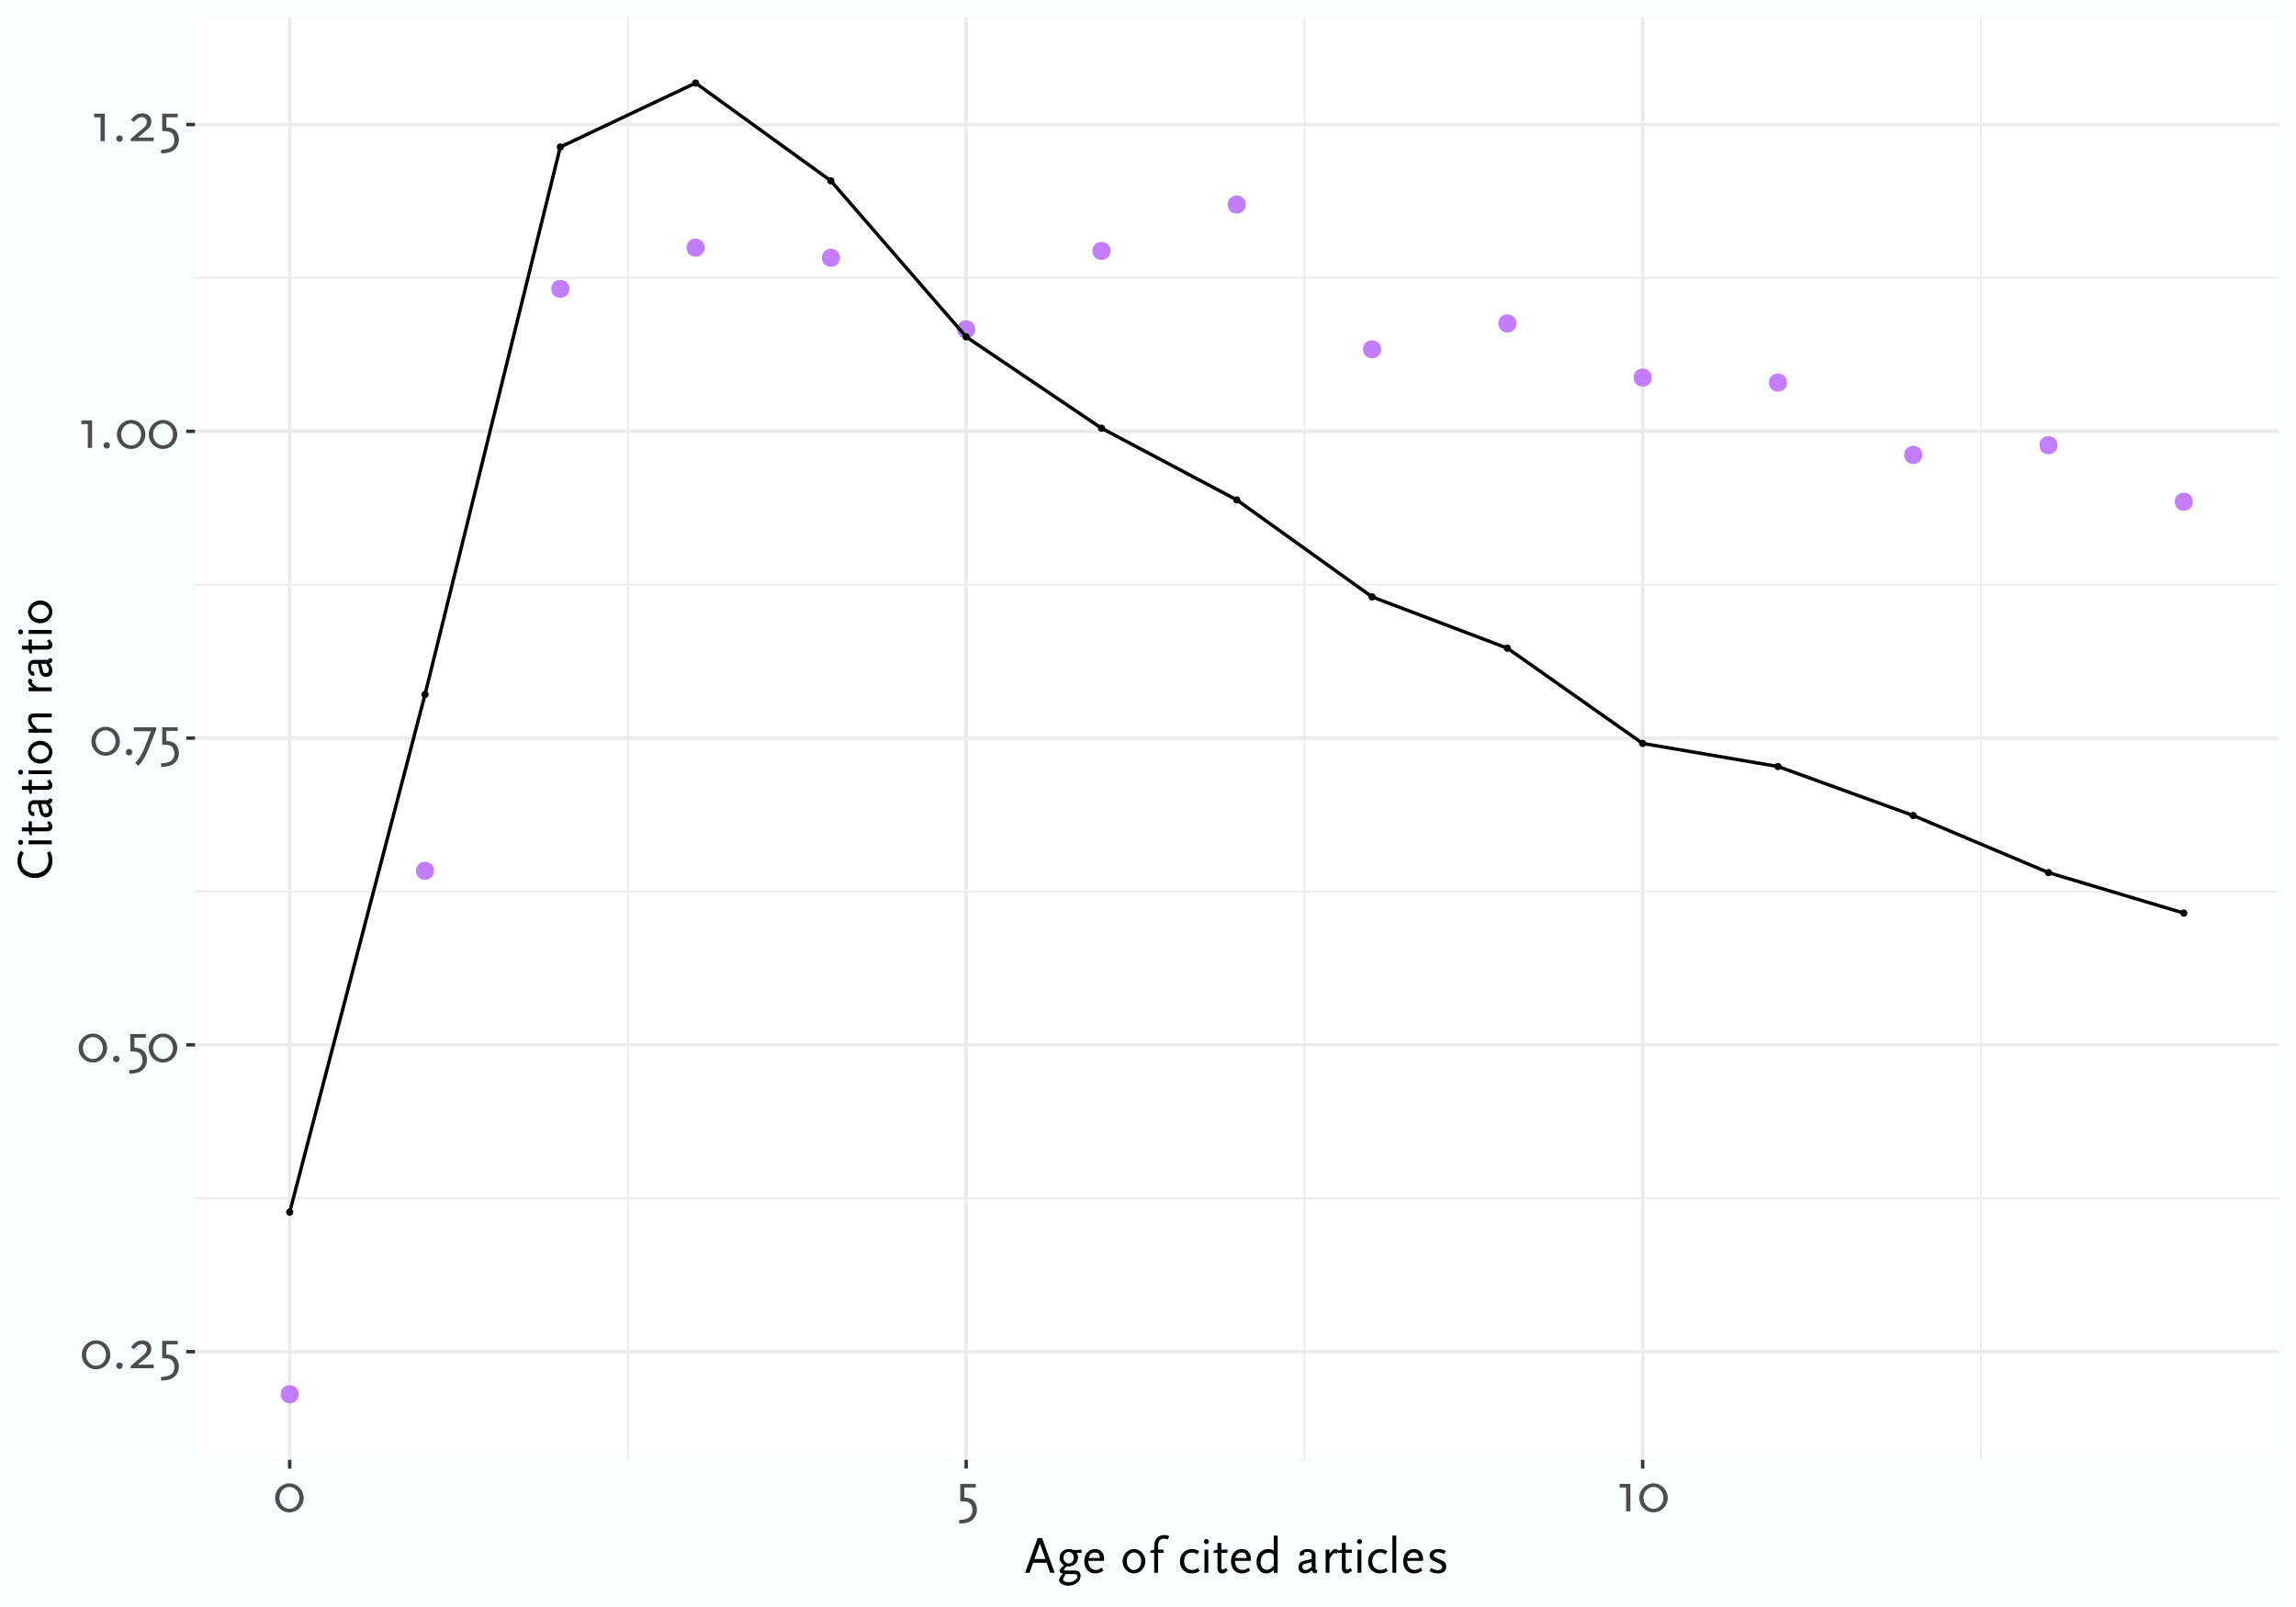 <?xml version="1.0" encoding="UTF-8"?>
<svg xmlns="http://www.w3.org/2000/svg" xmlns:xlink="http://www.w3.org/1999/xlink" width="720" height="504" viewBox="0 0 720 504">
<defs>
<g>
<g id="glyph-0-0">
<path d="M 1.547 0 L 8.266 0 L 8.266 -11.875 L 1.547 -11.875 Z M 2.578 -1.031 L 2.578 -10.859 L 7.234 -10.859 L 7.234 -1.031 Z M 2.578 -1.031 "/>
</g>
<g id="glyph-0-1">
<path d="M 9.375 -4.219 C 9.375 -6.734 7.375 -8.766 4.906 -8.766 C 2.438 -8.766 0.438 -6.734 0.438 -4.219 C 0.438 -1.703 2.438 0.328 4.906 0.328 C 7.375 0.328 9.375 -1.703 9.375 -4.219 Z M 8.031 -4.219 C 8.031 -2.328 6.625 -0.781 4.906 -0.781 C 3.188 -0.781 1.781 -2.328 1.781 -4.219 C 1.781 -6.125 3.188 -7.656 4.906 -7.656 C 6.625 -7.656 8.031 -6.125 8.031 -4.219 Z M 8.031 -4.219 "/>
</g>
<g id="glyph-0-2">
<path d="M 3.281 -0.812 C 3.281 -1.375 2.828 -1.812 2.266 -1.812 C 1.688 -1.812 1.234 -1.375 1.234 -0.812 C 1.234 -0.234 1.688 0.219 2.266 0.219 C 2.828 0.219 3.281 -0.234 3.281 -0.812 Z M 3.281 -0.812 "/>
</g>
<g id="glyph-0-3">
<path d="M 7.984 0 L 7.984 -1.141 L 3 -1.141 L 5.328 -3.078 C 6.5 -4.062 6.797 -4.406 7.016 -4.953 C 7.156 -5.297 7.234 -5.688 7.234 -6.109 C 7.234 -7.703 6.141 -8.734 4.391 -8.734 C 3.547 -8.734 2.734 -8.453 2.156 -8.016 C 1.75 -7.688 1.672 -7.609 0.859 -6.672 L 1.781 -6 C 2.625 -6.906 2.688 -6.953 3.062 -7.203 C 3.359 -7.391 3.828 -7.531 4.25 -7.531 C 5.188 -7.531 5.828 -6.938 5.828 -6.047 C 5.828 -5.422 5.531 -4.812 4.938 -4.297 L 0.75 -0.688 L 0.75 0 Z M 7.984 0 "/>
</g>
<g id="glyph-0-4">
<path d="M 6.875 -0.453 C 6.875 -2.656 5.641 -4.094 3.641 -4.25 L 2.938 -4.297 L 2.938 -7.469 L 6.516 -7.469 L 6.516 -8.609 L 1.641 -8.609 L 1.641 -3.172 L 2.516 -3.125 C 3.625 -3.094 4.234 -2.922 4.688 -2.5 C 5.188 -2.016 5.469 -1.266 5.469 -0.359 C 5.469 1.016 4.75 2 3.484 2.391 C 2.828 2.594 2.484 2.641 1.297 2.719 L 1.297 3.859 C 2.375 3.797 2.734 3.766 3.344 3.641 C 4 3.516 4.594 3.281 5.062 2.969 C 6.203 2.234 6.875 0.969 6.875 -0.453 Z M 6.875 -0.453 "/>
</g>
<g id="glyph-0-5">
<path d="M 7.781 -7.922 L 7.781 -8.609 L 0.75 -8.609 L 0.75 -7.359 L 6.109 -7.359 L 4.047 -2.031 C 3.562 -0.781 2.734 0.703 1.906 1.766 C 1.766 1.969 1.516 2.25 1.188 2.625 L 2.234 3.516 C 3.219 2.297 3.547 1.812 4.234 0.594 C 4.625 -0.125 4.938 -0.781 5.172 -1.344 Z M 7.781 -7.922 "/>
</g>
<g id="glyph-0-6">
<path d="M 4.656 0 L 4.656 -8.609 L 1.281 -8.609 L 1.281 -7.469 L 3.312 -7.469 L 3.312 0 Z M 4.656 0 "/>
</g>
<g id="glyph-1-0">
<path d="M 1.375 0 L 7.344 0 L 7.344 -10.562 L 1.375 -10.562 Z M 2.281 -0.906 L 2.281 -9.641 L 6.438 -9.641 L 6.438 -0.906 Z M 2.281 -0.906 "/>
</g>
<g id="glyph-1-1">
<path d="M 9.391 0 L 5.469 -10.859 L 4.062 -10.859 L 0.125 0 L 1.531 0 L 2.625 -3.125 L 6.891 -3.125 L 7.984 0 Z M 6.484 -4.312 L 3.047 -4.312 L 4.766 -9.156 Z M 6.484 -4.312 "/>
</g>
<g id="glyph-1-2">
<path d="M 7.812 -6.234 L 7.812 -7.25 L 6.5 -7.141 L 5.391 -7.141 C 4.688 -7.375 4.391 -7.438 3.859 -7.438 C 2.156 -7.438 0.953 -6.297 0.953 -4.672 C 0.953 -3.656 1.438 -2.859 2.359 -2.375 C 1.375 -1.562 0.922 -1.031 0.922 -0.562 C 0.922 -0.141 1.234 0.094 1.969 0.297 C 1.422 0.875 1.219 1.156 1.016 1.547 C 0.859 1.844 0.781 2.094 0.781 2.297 C 0.781 3.25 2.094 4.047 3.609 4.047 C 5.797 4.047 7.531 2.688 7.531 0.984 C 7.531 -0.172 6.922 -0.703 5.578 -0.703 L 2.875 -0.703 C 2.438 -0.703 2.266 -0.766 2.266 -0.953 C 2.266 -1.172 2.547 -1.484 3.219 -2.047 C 3.328 -2.047 3.406 -2.031 3.453 -2.031 C 3.656 -2.016 3.812 -2 3.906 -2 C 5.422 -2 6.719 -3.266 6.719 -4.734 C 6.719 -5.328 6.578 -5.812 6.281 -6.234 Z M 6.531 1.141 C 6.531 2.109 5.203 2.969 3.734 2.969 C 2.75 2.969 2.031 2.594 2.031 2.047 C 2.031 1.781 2.172 1.484 2.641 0.766 L 2.875 0.406 L 5.578 0.406 C 6.219 0.406 6.531 0.641 6.531 1.141 Z M 5.406 -4.719 C 5.406 -3.703 4.703 -2.906 3.797 -2.906 C 2.891 -2.906 2.172 -3.734 2.172 -4.719 C 2.172 -5.719 2.891 -6.531 3.781 -6.531 C 4.688 -6.531 5.406 -5.734 5.406 -4.719 Z M 5.406 -4.719 "/>
</g>
<g id="glyph-1-3">
<path d="M 6.906 -3.734 L 6.906 -4.438 C 6.906 -6.234 5.812 -7.438 4.109 -7.438 C 2.047 -7.438 0.688 -5.922 0.688 -3.609 C 0.688 -1.328 2.047 0.203 4.062 0.203 C 5.016 0.203 5.609 0 6.688 -0.672 L 6.203 -1.609 C 5.422 -1.078 4.953 -0.891 4.312 -0.891 C 2.844 -0.891 1.953 -1.969 1.953 -3.734 Z M 5.594 -4.625 L 2.047 -4.625 C 2.312 -5.75 3.031 -6.359 4.031 -6.359 C 5.031 -6.359 5.578 -5.75 5.594 -4.625 Z M 5.594 -4.625 "/>
</g>
<g id="glyph-1-4">
</g>
<g id="glyph-1-5">
<path d="M 7.844 -3.609 C 7.844 -5.719 6.219 -7.438 4.266 -7.438 C 2.297 -7.438 0.688 -5.719 0.688 -3.609 C 0.688 -1.531 2.297 0.203 4.266 0.203 C 6.219 0.203 7.844 -1.531 7.844 -3.609 Z M 6.531 -3.609 C 6.531 -2.078 5.531 -0.859 4.266 -0.859 C 2.984 -0.859 2 -2.078 2 -3.609 C 2 -5.156 2.984 -6.375 4.266 -6.375 C 5.531 -6.375 6.531 -5.156 6.531 -3.609 Z M 6.531 -3.609 "/>
</g>
<g id="glyph-1-6">
<path d="M 6.344 -11.469 C 5.781 -11.734 5.344 -11.828 4.734 -11.828 C 2.828 -11.828 1.609 -10.516 1.609 -8.453 L 1.609 -7.25 L 0.406 -6.938 L 0.406 -6.234 L 1.609 -6.234 L 1.609 0 L 2.812 0 L 2.812 -6.234 L 4.531 -6.234 L 4.531 -7.25 L 2.812 -7.25 L 2.812 -8.141 C 2.812 -9.875 3.422 -10.703 4.656 -10.703 C 5.031 -10.703 5.328 -10.641 5.844 -10.469 Z M 6.344 -11.469 "/>
</g>
<g id="glyph-1-7">
<path d="M 6.891 -0.562 L 6.266 -1.5 C 5.688 -1.062 5.234 -0.891 4.531 -0.891 C 2.969 -0.891 2 -1.938 2 -3.594 C 2 -5.234 2.969 -6.359 4.438 -6.359 C 5.094 -6.359 5.5 -6.188 6.062 -5.734 L 6.75 -6.703 C 6.25 -7.062 6.031 -7.172 5.547 -7.297 C 5.203 -7.391 4.844 -7.438 4.484 -7.438 C 2.25 -7.438 0.688 -5.828 0.688 -3.531 C 0.688 -1.312 2.188 0.203 4.406 0.203 C 5.125 0.203 5.828 0.031 6.422 -0.281 C 6.531 -0.344 6.688 -0.438 6.891 -0.562 Z M 6.891 -0.562 "/>
</g>
<g id="glyph-1-8">
<path d="M 2.578 0 L 2.578 -7.25 L 1.375 -7.25 L 1.375 0 Z M 2.766 -9.781 C 2.766 -10.203 2.422 -10.562 1.984 -10.562 C 1.547 -10.562 1.203 -10.203 1.203 -9.781 C 1.203 -9.344 1.547 -8.984 1.984 -8.984 C 2.422 -8.984 2.766 -9.344 2.766 -9.781 Z M 2.766 -9.781 "/>
</g>
<g id="glyph-1-9">
<path d="M 4.672 -0.703 L 4.172 -1.5 C 3.656 -1.125 3.422 -0.984 3.125 -0.984 C 2.859 -0.984 2.734 -1.109 2.703 -1.312 C 2.688 -1.438 2.656 -2.047 2.656 -2.109 L 2.656 -6.234 L 4.578 -6.234 L 4.578 -7.25 L 2.656 -7.25 L 2.656 -9.359 L 1.453 -9.359 L 1.453 -7.25 L 0.234 -6.938 L 0.234 -6.234 L 1.453 -6.234 L 1.453 -1.406 C 1.453 -0.453 2.016 0.203 2.844 0.203 C 3.422 0.203 3.828 0 4.672 -0.703 Z M 4.672 -0.703 "/>
</g>
<g id="glyph-1-10">
<path d="M 7.328 0 L 7.328 -11.656 L 6.109 -11.656 L 6.109 -6.938 C 5.641 -7.297 5.156 -7.438 4.391 -7.438 C 2.234 -7.438 0.688 -5.766 0.688 -3.422 C 0.688 -1.281 1.938 0.203 3.719 0.203 C 4.625 0.203 5.469 -0.188 6.109 -0.906 L 6.109 0 Z M 6.109 -2.203 C 5.781 -1.797 5.594 -1.609 5.328 -1.422 C 4.875 -1.109 4.359 -0.922 3.922 -0.922 C 2.797 -0.922 1.984 -1.984 1.984 -3.438 C 1.984 -5.188 2.969 -6.281 4.516 -6.281 C 5.25 -6.281 5.766 -6.078 5.969 -5.688 C 6.094 -5.438 6.109 -5.281 6.109 -4.719 Z M 6.109 -2.203 "/>
</g>
<g id="glyph-1-11">
<path d="M 6.797 -0.797 C 6.438 -0.859 6.234 -0.984 6.203 -1.188 L 6.203 -5.625 C 6.203 -6.75 5.297 -7.438 3.844 -7.438 C 2.281 -7.438 1.234 -6.781 1.234 -5.828 C 1.234 -5.641 1.25 -5.562 1.359 -5.375 L 2.578 -5.625 C 2.531 -5.766 2.516 -5.828 2.516 -5.906 C 2.516 -6.312 2.859 -6.531 3.609 -6.531 C 4.547 -6.531 4.984 -6.219 4.984 -5.625 L 4.984 -4.312 L 2.484 -3.734 C 1.422 -3.469 0.859 -2.766 0.859 -1.719 C 0.859 -0.562 1.625 0.188 2.797 0.188 C 3.312 0.188 3.891 0.031 4.344 -0.219 C 4.578 -0.359 4.734 -0.484 5.109 -0.797 C 5.172 -0.109 5.516 0.141 6.516 0.203 Z M 4.984 -1.812 C 3.953 -1.062 3.578 -0.875 3.047 -0.875 C 2.453 -0.875 2.062 -1.25 2.062 -1.828 C 2.062 -2.109 2.094 -2.266 2.266 -2.609 L 4.984 -3.312 Z M 4.984 -1.812 "/>
</g>
<g id="glyph-1-12">
<path d="M 5.391 -6.938 C 5.078 -7.266 4.734 -7.438 4.469 -7.438 C 3.922 -7.438 3.469 -7.094 2.578 -5.938 L 2.578 -7.25 L 1.375 -7.25 L 1.375 0 L 2.578 0 L 2.578 -4.312 C 3.266 -5.562 3.844 -6.219 4.281 -6.219 C 4.438 -6.219 4.562 -6.141 4.797 -5.938 Z M 5.391 -6.938 "/>
</g>
<g id="glyph-1-13">
<path d="M 2.516 0 L 2.516 -11.656 L 1.312 -11.656 L 1.312 0 Z M 2.516 0 "/>
</g>
<g id="glyph-1-14">
<path d="M 6.188 -1.875 C 6.188 -3.016 5.766 -3.5 4.219 -4.141 C 2.906 -4.688 2.719 -4.797 2.438 -5.094 C 2.312 -5.203 2.25 -5.359 2.25 -5.531 C 2.25 -6.078 2.781 -6.453 3.594 -6.453 C 3.875 -6.453 4.141 -6.406 4.438 -6.312 C 4.797 -6.219 5.016 -6.125 5.469 -5.844 L 6.062 -6.812 C 5.453 -7.156 5.203 -7.266 4.656 -7.359 C 4.359 -7.422 4.031 -7.438 3.734 -7.438 C 2.031 -7.438 0.969 -6.656 0.969 -5.391 C 0.969 -4.516 1.453 -4.016 2.859 -3.422 C 4.156 -2.891 4.5 -2.688 4.781 -2.266 C 4.859 -2.156 4.922 -1.953 4.922 -1.781 C 4.922 -1.219 4.391 -0.812 3.641 -0.812 C 3.203 -0.812 2.531 -0.922 1.812 -1.312 L 1.438 -1.5 L 0.938 -0.5 C 1.656 -0.125 1.969 -0.016 2.656 0.109 C 3.031 0.172 3.359 0.203 3.656 0.203 C 5.25 0.203 6.188 -0.578 6.188 -1.875 Z M 6.188 -1.875 "/>
</g>
<g id="glyph-2-0">
<path d="M 0 -1.375 L 0 -7.344 L -10.562 -7.344 L -10.562 -1.375 Z M -0.906 -2.281 L -9.641 -2.281 L -9.641 -6.438 L -0.906 -6.438 Z M -0.906 -2.281 "/>
</g>
<g id="glyph-2-1">
<path d="M -9.75 -9.312 C -10.109 -8.781 -10.219 -8.562 -10.406 -8.094 C -10.625 -7.469 -10.75 -6.797 -10.75 -6.109 C -10.75 -3.094 -8.422 -0.797 -5.328 -0.797 C -2.078 -0.797 0.203 -3.062 0.203 -6.234 C 0.203 -6.734 0.156 -7.172 0.031 -7.703 C -0.094 -8.219 -0.188 -8.484 -0.484 -9.125 L -1.5 -8.75 C -1.156 -7.906 -1.016 -7.219 -1.016 -6.312 C -1.016 -3.844 -2.75 -2.219 -5.406 -2.219 C -7.828 -2.219 -9.547 -3.828 -9.547 -6.062 C -9.547 -7.094 -9.312 -7.859 -8.75 -8.656 Z M -9.75 -9.312 "/>
</g>
<g id="glyph-2-2">
<path d="M 0 -2.578 L -7.25 -2.578 L -7.25 -1.375 L 0 -1.375 Z M -9.781 -2.766 C -10.203 -2.766 -10.562 -2.422 -10.562 -1.984 C -10.562 -1.547 -10.203 -1.203 -9.781 -1.203 C -9.344 -1.203 -8.984 -1.547 -8.984 -1.984 C -8.984 -2.422 -9.344 -2.766 -9.781 -2.766 Z M -9.781 -2.766 "/>
</g>
<g id="glyph-2-3">
<path d="M -0.703 -4.672 L -1.5 -4.172 C -1.125 -3.656 -0.984 -3.422 -0.984 -3.125 C -0.984 -2.859 -1.109 -2.734 -1.312 -2.703 C -1.438 -2.688 -2.047 -2.656 -2.109 -2.656 L -6.234 -2.656 L -6.234 -4.578 L -7.25 -4.578 L -7.25 -2.656 L -9.359 -2.656 L -9.359 -1.453 L -7.25 -1.453 L -6.938 -0.234 L -6.234 -0.234 L -6.234 -1.453 L -1.406 -1.453 C -0.453 -1.453 0.203 -2.016 0.203 -2.844 C 0.203 -3.422 0 -3.828 -0.703 -4.672 Z M -0.703 -4.672 "/>
</g>
<g id="glyph-2-4">
<path d="M -0.797 -6.797 C -0.859 -6.438 -0.984 -6.234 -1.188 -6.203 L -5.625 -6.203 C -6.75 -6.203 -7.438 -5.297 -7.438 -3.844 C -7.438 -2.281 -6.781 -1.234 -5.828 -1.234 C -5.641 -1.234 -5.562 -1.25 -5.375 -1.359 L -5.625 -2.578 C -5.766 -2.531 -5.828 -2.516 -5.906 -2.516 C -6.312 -2.516 -6.531 -2.859 -6.531 -3.609 C -6.531 -4.547 -6.219 -4.984 -5.625 -4.984 L -4.312 -4.984 L -3.734 -2.484 C -3.469 -1.422 -2.766 -0.859 -1.719 -0.859 C -0.562 -0.859 0.188 -1.625 0.188 -2.797 C 0.188 -3.312 0.031 -3.891 -0.219 -4.344 C -0.359 -4.578 -0.484 -4.734 -0.797 -5.109 C -0.109 -5.172 0.141 -5.516 0.203 -6.516 Z M -1.812 -4.984 C -1.062 -3.953 -0.875 -3.578 -0.875 -3.047 C -0.875 -2.453 -1.25 -2.062 -1.828 -2.062 C -2.109 -2.062 -2.266 -2.094 -2.609 -2.266 L -3.312 -4.984 Z M -1.812 -4.984 "/>
</g>
<g id="glyph-2-5">
<path d="M -3.609 -7.844 C -5.719 -7.844 -7.438 -6.219 -7.438 -4.266 C -7.438 -2.297 -5.719 -0.688 -3.609 -0.688 C -1.531 -0.688 0.203 -2.297 0.203 -4.266 C 0.203 -6.219 -1.531 -7.844 -3.609 -7.844 Z M -3.609 -6.531 C -2.078 -6.531 -0.859 -5.531 -0.859 -4.266 C -0.859 -2.984 -2.078 -2 -3.609 -2 C -5.156 -2 -6.375 -2.984 -6.375 -4.266 C -6.375 -5.531 -5.156 -6.531 -3.609 -6.531 Z M -3.609 -6.531 "/>
</g>
<g id="glyph-2-6">
<path d="M 0 -7.406 L -5.422 -7.406 C -6.781 -7.406 -7.438 -6.781 -7.438 -5.5 C -7.438 -4.828 -7.188 -4.109 -6.719 -3.562 C -6.438 -3.219 -6.281 -3.078 -5.734 -2.578 L -7.25 -2.578 L -7.25 -1.375 L 0 -1.375 L 0 -2.578 L -4.438 -2.578 C -5.828 -3.844 -6.375 -4.625 -6.375 -5.359 C -6.375 -5.703 -6.219 -5.984 -5.984 -6.094 C -5.781 -6.172 -5.609 -6.203 -5.141 -6.203 L 0 -6.203 Z M 0 -7.406 "/>
</g>
<g id="glyph-2-7">
</g>
<g id="glyph-2-8">
<path d="M -6.938 -5.391 C -7.266 -5.078 -7.438 -4.734 -7.438 -4.469 C -7.438 -3.922 -7.094 -3.469 -5.938 -2.578 L -7.25 -2.578 L -7.25 -1.375 L 0 -1.375 L 0 -2.578 L -4.312 -2.578 C -5.562 -3.266 -6.219 -3.844 -6.219 -4.281 C -6.219 -4.438 -6.141 -4.562 -5.938 -4.797 Z M -6.938 -5.391 "/>
</g>
</g>
<clipPath id="clip-0">
<path clip-rule="nonzero" d="M 61.152 5.48 L 714.523 5.48 L 714.523 457.852 L 61.152 457.852 Z M 61.152 5.48 "/>
</clipPath>
<clipPath id="clip-1">
<path clip-rule="nonzero" d="M 61.152 375 L 714.523 375 L 714.523 377 L 61.152 377 Z M 61.152 375 "/>
</clipPath>
<clipPath id="clip-2">
<path clip-rule="nonzero" d="M 61.152 279 L 714.523 279 L 714.523 280 L 61.152 280 Z M 61.152 279 "/>
</clipPath>
<clipPath id="clip-3">
<path clip-rule="nonzero" d="M 61.152 183 L 714.523 183 L 714.523 184 L 61.152 184 Z M 61.152 183 "/>
</clipPath>
<clipPath id="clip-4">
<path clip-rule="nonzero" d="M 61.152 86 L 714.523 86 L 714.523 88 L 61.152 88 Z M 61.152 86 "/>
</clipPath>
<clipPath id="clip-5">
<path clip-rule="nonzero" d="M 196 5.48 L 198 5.48 L 198 457.852 L 196 457.852 Z M 196 5.48 "/>
</clipPath>
<clipPath id="clip-6">
<path clip-rule="nonzero" d="M 408 5.48 L 410 5.48 L 410 457.852 L 408 457.852 Z M 408 5.48 "/>
</clipPath>
<clipPath id="clip-7">
<path clip-rule="nonzero" d="M 620 5.48 L 622 5.48 L 622 457.852 L 620 457.852 Z M 620 5.48 "/>
</clipPath>
<clipPath id="clip-8">
<path clip-rule="nonzero" d="M 61.152 423 L 714.523 423 L 714.523 425 L 61.152 425 Z M 61.152 423 "/>
</clipPath>
<clipPath id="clip-9">
<path clip-rule="nonzero" d="M 61.152 327 L 714.523 327 L 714.523 329 L 61.152 329 Z M 61.152 327 "/>
</clipPath>
<clipPath id="clip-10">
<path clip-rule="nonzero" d="M 61.152 230 L 714.523 230 L 714.523 233 L 61.152 233 Z M 61.152 230 "/>
</clipPath>
<clipPath id="clip-11">
<path clip-rule="nonzero" d="M 61.152 134 L 714.523 134 L 714.523 136 L 61.152 136 Z M 61.152 134 "/>
</clipPath>
<clipPath id="clip-12">
<path clip-rule="nonzero" d="M 61.152 38 L 714.523 38 L 714.523 40 L 61.152 40 Z M 61.152 38 "/>
</clipPath>
<clipPath id="clip-13">
<path clip-rule="nonzero" d="M 90 5.48 L 92 5.48 L 92 457.852 L 90 457.852 Z M 90 5.48 "/>
</clipPath>
<clipPath id="clip-14">
<path clip-rule="nonzero" d="M 302 5.48 L 304 5.48 L 304 457.852 L 302 457.852 Z M 302 5.48 "/>
</clipPath>
<clipPath id="clip-15">
<path clip-rule="nonzero" d="M 514 5.48 L 516 5.48 L 516 457.852 L 514 457.852 Z M 514 5.48 "/>
</clipPath>
</defs>
<rect x="-72" y="-50.4" width="864" height="604.8" fill="rgb(100%, 100%, 100%)" fill-opacity="1"/>
<rect x="-72" y="-50.4" width="864" height="604.8" fill="rgb(97.647%, 100%, 100%)" fill-opacity="1"/>
<path fill="none" stroke-width="1.067" stroke-linecap="round" stroke-linejoin="round" stroke="rgb(100%, 100%, 100%)" stroke-opacity="1" stroke-miterlimit="10" d="M 0 504 L 720 504 L 720 0 L 0 0 Z M 0 504 "/>
<g clip-path="url(#clip-0)">
<path fill-rule="nonzero" fill="rgb(100%, 100%, 100%)" fill-opacity="1" d="M 61.152 457.848 L 714.523 457.848 L 714.523 5.477 L 61.152 5.477 Z M 61.152 457.848 "/>
</g>
<g clip-path="url(#clip-1)">
<path fill="none" stroke-width="0.533" stroke-linecap="butt" stroke-linejoin="round" stroke="rgb(92.157%, 92.157%, 92.157%)" stroke-opacity="1" stroke-miterlimit="10" d="M 61.152 375.809 L 714.52 375.809 "/>
</g>
<g clip-path="url(#clip-2)">
<path fill="none" stroke-width="0.533" stroke-linecap="butt" stroke-linejoin="round" stroke="rgb(92.157%, 92.157%, 92.157%)" stroke-opacity="1" stroke-miterlimit="10" d="M 61.152 279.59 L 714.52 279.59 "/>
</g>
<g clip-path="url(#clip-3)">
<path fill="none" stroke-width="0.533" stroke-linecap="butt" stroke-linejoin="round" stroke="rgb(92.157%, 92.157%, 92.157%)" stroke-opacity="1" stroke-miterlimit="10" d="M 61.152 183.375 L 714.52 183.375 "/>
</g>
<g clip-path="url(#clip-4)">
<path fill="none" stroke-width="0.533" stroke-linecap="butt" stroke-linejoin="round" stroke="rgb(92.157%, 92.157%, 92.157%)" stroke-opacity="1" stroke-miterlimit="10" d="M 61.152 87.156 L 714.52 87.156 "/>
</g>
<g clip-path="url(#clip-5)">
<path fill="none" stroke-width="0.533" stroke-linecap="butt" stroke-linejoin="round" stroke="rgb(92.157%, 92.157%, 92.157%)" stroke-opacity="1" stroke-miterlimit="10" d="M 196.914 457.848 L 196.914 5.48 "/>
</g>
<g clip-path="url(#clip-6)">
<path fill="none" stroke-width="0.533" stroke-linecap="butt" stroke-linejoin="round" stroke="rgb(92.157%, 92.157%, 92.157%)" stroke-opacity="1" stroke-miterlimit="10" d="M 409.051 457.848 L 409.051 5.48 "/>
</g>
<g clip-path="url(#clip-7)">
<path fill="none" stroke-width="0.533" stroke-linecap="butt" stroke-linejoin="round" stroke="rgb(92.157%, 92.157%, 92.157%)" stroke-opacity="1" stroke-miterlimit="10" d="M 621.184 457.848 L 621.184 5.48 "/>
</g>
<g clip-path="url(#clip-8)">
<path fill="none" stroke-width="1.067" stroke-linecap="butt" stroke-linejoin="round" stroke="rgb(92.157%, 92.157%, 92.157%)" stroke-opacity="1" stroke-miterlimit="10" d="M 61.152 423.914 L 714.52 423.914 "/>
</g>
<g clip-path="url(#clip-9)">
<path fill="none" stroke-width="1.067" stroke-linecap="butt" stroke-linejoin="round" stroke="rgb(92.157%, 92.157%, 92.157%)" stroke-opacity="1" stroke-miterlimit="10" d="M 61.152 327.699 L 714.52 327.699 "/>
</g>
<g clip-path="url(#clip-10)">
<path fill="none" stroke-width="1.067" stroke-linecap="butt" stroke-linejoin="round" stroke="rgb(92.157%, 92.157%, 92.157%)" stroke-opacity="1" stroke-miterlimit="10" d="M 61.152 231.484 L 714.52 231.484 "/>
</g>
<g clip-path="url(#clip-11)">
<path fill="none" stroke-width="1.067" stroke-linecap="butt" stroke-linejoin="round" stroke="rgb(92.157%, 92.157%, 92.157%)" stroke-opacity="1" stroke-miterlimit="10" d="M 61.152 135.266 L 714.52 135.266 "/>
</g>
<g clip-path="url(#clip-12)">
<path fill="none" stroke-width="1.067" stroke-linecap="butt" stroke-linejoin="round" stroke="rgb(92.157%, 92.157%, 92.157%)" stroke-opacity="1" stroke-miterlimit="10" d="M 61.152 39.051 L 714.52 39.051 "/>
</g>
<g clip-path="url(#clip-13)">
<path fill="none" stroke-width="1.067" stroke-linecap="butt" stroke-linejoin="round" stroke="rgb(92.157%, 92.157%, 92.157%)" stroke-opacity="1" stroke-miterlimit="10" d="M 90.848 457.848 L 90.848 5.48 "/>
</g>
<g clip-path="url(#clip-14)">
<path fill="none" stroke-width="1.067" stroke-linecap="butt" stroke-linejoin="round" stroke="rgb(92.157%, 92.157%, 92.157%)" stroke-opacity="1" stroke-miterlimit="10" d="M 302.98 457.848 L 302.98 5.48 "/>
</g>
<g clip-path="url(#clip-15)">
<path fill="none" stroke-width="1.067" stroke-linecap="butt" stroke-linejoin="round" stroke="rgb(92.157%, 92.157%, 92.157%)" stroke-opacity="1" stroke-miterlimit="10" d="M 515.117 457.848 L 515.117 5.48 "/>
</g>
<path fill-rule="nonzero" fill="rgb(76.078%, 49.412%, 100%)" fill-opacity="1" stroke-width="0.709" stroke-linecap="round" stroke-linejoin="round" stroke="rgb(76.078%, 49.412%, 100%)" stroke-opacity="1" stroke-miterlimit="10" d="M 93.336 437.285 C 93.336 440.605 88.359 440.605 88.359 437.285 C 88.359 433.969 93.336 433.969 93.336 437.285 "/>
<path fill-rule="nonzero" fill="rgb(76.078%, 49.412%, 100%)" fill-opacity="1" stroke-width="0.709" stroke-linecap="round" stroke-linejoin="round" stroke="rgb(76.078%, 49.412%, 100%)" stroke-opacity="1" stroke-miterlimit="10" d="M 135.766 273.117 C 135.766 276.434 130.789 276.434 130.789 273.117 C 130.789 269.797 135.766 269.797 135.766 273.117 "/>
<path fill-rule="nonzero" fill="rgb(76.078%, 49.412%, 100%)" fill-opacity="1" stroke-width="0.709" stroke-linecap="round" stroke-linejoin="round" stroke="rgb(76.078%, 49.412%, 100%)" stroke-opacity="1" stroke-miterlimit="10" d="M 178.191 90.586 C 178.191 93.902 173.215 93.902 173.215 90.586 C 173.215 87.266 178.191 87.266 178.191 90.586 "/>
<path fill-rule="nonzero" fill="rgb(76.078%, 49.412%, 100%)" fill-opacity="1" stroke-width="0.709" stroke-linecap="round" stroke-linejoin="round" stroke="rgb(76.078%, 49.412%, 100%)" stroke-opacity="1" stroke-miterlimit="10" d="M 220.617 77.664 C 220.617 80.984 215.641 80.984 215.641 77.664 C 215.641 74.348 220.617 74.348 220.617 77.664 "/>
<path fill-rule="nonzero" fill="rgb(76.078%, 49.412%, 100%)" fill-opacity="1" stroke-width="0.709" stroke-linecap="round" stroke-linejoin="round" stroke="rgb(76.078%, 49.412%, 100%)" stroke-opacity="1" stroke-miterlimit="10" d="M 263.043 80.852 C 263.043 84.168 258.066 84.168 258.066 80.852 C 258.066 77.531 263.043 77.531 263.043 80.852 "/>
<path fill-rule="nonzero" fill="rgb(76.078%, 49.412%, 100%)" fill-opacity="1" stroke-width="0.709" stroke-linecap="round" stroke-linejoin="round" stroke="rgb(76.078%, 49.412%, 100%)" stroke-opacity="1" stroke-miterlimit="10" d="M 305.469 103.32 C 305.469 106.637 300.492 106.637 300.492 103.32 C 300.492 100 305.469 100 305.469 103.32 "/>
<path fill-rule="nonzero" fill="rgb(76.078%, 49.412%, 100%)" fill-opacity="1" stroke-width="0.709" stroke-linecap="round" stroke-linejoin="round" stroke="rgb(76.078%, 49.412%, 100%)" stroke-opacity="1" stroke-miterlimit="10" d="M 347.898 78.707 C 347.898 82.023 342.922 82.023 342.922 78.707 C 342.922 75.391 347.898 75.391 347.898 78.707 "/>
<path fill-rule="nonzero" fill="rgb(76.078%, 49.412%, 100%)" fill-opacity="1" stroke-width="0.709" stroke-linecap="round" stroke-linejoin="round" stroke="rgb(76.078%, 49.412%, 100%)" stroke-opacity="1" stroke-miterlimit="10" d="M 390.324 64.152 C 390.324 67.469 385.348 67.469 385.348 64.152 C 385.348 60.832 390.324 60.832 390.324 64.152 "/>
<path fill-rule="nonzero" fill="rgb(76.078%, 49.412%, 100%)" fill-opacity="1" stroke-width="0.709" stroke-linecap="round" stroke-linejoin="round" stroke="rgb(76.078%, 49.412%, 100%)" stroke-opacity="1" stroke-miterlimit="10" d="M 432.75 109.551 C 432.75 112.867 427.773 112.867 427.773 109.551 C 427.773 106.234 432.75 106.234 432.75 109.551 "/>
<path fill-rule="nonzero" fill="rgb(76.078%, 49.412%, 100%)" fill-opacity="1" stroke-width="0.709" stroke-linecap="round" stroke-linejoin="round" stroke="rgb(76.078%, 49.412%, 100%)" stroke-opacity="1" stroke-miterlimit="10" d="M 475.176 101.441 C 475.176 104.762 470.199 104.762 470.199 101.441 C 470.199 98.125 475.176 98.125 475.176 101.441 "/>
<path fill-rule="nonzero" fill="rgb(76.078%, 49.412%, 100%)" fill-opacity="1" stroke-width="0.709" stroke-linecap="round" stroke-linejoin="round" stroke="rgb(76.078%, 49.412%, 100%)" stroke-opacity="1" stroke-miterlimit="10" d="M 517.605 118.426 C 517.605 121.742 512.629 121.742 512.629 118.426 C 512.629 115.105 517.605 115.105 517.605 118.426 "/>
<path fill-rule="nonzero" fill="rgb(76.078%, 49.412%, 100%)" fill-opacity="1" stroke-width="0.709" stroke-linecap="round" stroke-linejoin="round" stroke="rgb(76.078%, 49.412%, 100%)" stroke-opacity="1" stroke-miterlimit="10" d="M 560.031 119.996 C 560.031 123.312 555.055 123.312 555.055 119.996 C 555.055 116.676 560.031 116.676 560.031 119.996 "/>
<path fill-rule="nonzero" fill="rgb(76.078%, 49.412%, 100%)" fill-opacity="1" stroke-width="0.709" stroke-linecap="round" stroke-linejoin="round" stroke="rgb(76.078%, 49.412%, 100%)" stroke-opacity="1" stroke-miterlimit="10" d="M 602.457 142.652 C 602.457 145.973 597.48 145.973 597.48 142.652 C 597.48 139.336 602.457 139.336 602.457 142.652 "/>
<path fill-rule="nonzero" fill="rgb(76.078%, 49.412%, 100%)" fill-opacity="1" stroke-width="0.709" stroke-linecap="round" stroke-linejoin="round" stroke="rgb(76.078%, 49.412%, 100%)" stroke-opacity="1" stroke-miterlimit="10" d="M 644.883 139.617 C 644.883 142.934 639.906 142.934 639.906 139.617 C 639.906 136.297 644.883 136.297 644.883 139.617 "/>
<path fill-rule="nonzero" fill="rgb(76.078%, 49.412%, 100%)" fill-opacity="1" stroke-width="0.709" stroke-linecap="round" stroke-linejoin="round" stroke="rgb(76.078%, 49.412%, 100%)" stroke-opacity="1" stroke-miterlimit="10" d="M 687.309 157.355 C 687.309 160.672 682.332 160.672 682.332 157.355 C 682.332 154.039 687.309 154.039 687.309 157.355 "/>
<path fill="none" stroke-width="1.067" stroke-linecap="butt" stroke-linejoin="round" stroke="rgb(0%, 0%, 0%)" stroke-opacity="1" stroke-miterlimit="10" d="M 90.848 380.152 L 133.277 217.812 L 175.703 46.109 L 218.129 26.043 L 260.555 56.723 L 302.98 105.648 L 345.41 134.293 L 387.836 156.781 L 430.262 187.195 L 472.688 203.281 L 515.117 233.168 L 557.543 240.391 L 599.969 255.77 L 642.395 273.68 L 684.82 286.375 "/>
<path fill-rule="nonzero" fill="rgb(0%, 0%, 0%)" fill-opacity="1" stroke-width="0.709" stroke-linecap="round" stroke-linejoin="round" stroke="rgb(0%, 0%, 0%)" stroke-opacity="1" stroke-miterlimit="10" d="M 91.629 380.152 C 91.629 381.195 90.066 381.195 90.066 380.152 C 90.066 379.109 91.629 379.109 91.629 380.152 "/>
<path fill-rule="nonzero" fill="rgb(0%, 0%, 0%)" fill-opacity="1" stroke-width="0.709" stroke-linecap="round" stroke-linejoin="round" stroke="rgb(0%, 0%, 0%)" stroke-opacity="1" stroke-miterlimit="10" d="M 134.059 217.812 C 134.059 218.852 132.496 218.852 132.496 217.812 C 132.496 216.77 134.059 216.77 134.059 217.812 "/>
<path fill-rule="nonzero" fill="rgb(0%, 0%, 0%)" fill-opacity="1" stroke-width="0.709" stroke-linecap="round" stroke-linejoin="round" stroke="rgb(0%, 0%, 0%)" stroke-opacity="1" stroke-miterlimit="10" d="M 176.484 46.109 C 176.484 47.148 174.922 47.148 174.922 46.109 C 174.922 45.066 176.484 45.066 176.484 46.109 "/>
<path fill-rule="nonzero" fill="rgb(0%, 0%, 0%)" fill-opacity="1" stroke-width="0.709" stroke-linecap="round" stroke-linejoin="round" stroke="rgb(0%, 0%, 0%)" stroke-opacity="1" stroke-miterlimit="10" d="M 218.91 26.043 C 218.91 27.082 217.348 27.082 217.348 26.043 C 217.348 25 218.91 25 218.91 26.043 "/>
<path fill-rule="nonzero" fill="rgb(0%, 0%, 0%)" fill-opacity="1" stroke-width="0.709" stroke-linecap="round" stroke-linejoin="round" stroke="rgb(0%, 0%, 0%)" stroke-opacity="1" stroke-miterlimit="10" d="M 261.336 56.723 C 261.336 57.766 259.773 57.766 259.773 56.723 C 259.773 55.684 261.336 55.684 261.336 56.723 "/>
<path fill-rule="nonzero" fill="rgb(0%, 0%, 0%)" fill-opacity="1" stroke-width="0.709" stroke-linecap="round" stroke-linejoin="round" stroke="rgb(0%, 0%, 0%)" stroke-opacity="1" stroke-miterlimit="10" d="M 303.762 105.648 C 303.762 106.691 302.203 106.691 302.203 105.648 C 302.203 104.609 303.762 104.609 303.762 105.648 "/>
<path fill-rule="nonzero" fill="rgb(0%, 0%, 0%)" fill-opacity="1" stroke-width="0.709" stroke-linecap="round" stroke-linejoin="round" stroke="rgb(0%, 0%, 0%)" stroke-opacity="1" stroke-miterlimit="10" d="M 346.191 134.293 C 346.191 135.332 344.629 135.332 344.629 134.293 C 344.629 133.25 346.191 133.25 346.191 134.293 "/>
<path fill-rule="nonzero" fill="rgb(0%, 0%, 0%)" fill-opacity="1" stroke-width="0.709" stroke-linecap="round" stroke-linejoin="round" stroke="rgb(0%, 0%, 0%)" stroke-opacity="1" stroke-miterlimit="10" d="M 388.617 156.781 C 388.617 157.82 387.055 157.82 387.055 156.781 C 387.055 155.738 388.617 155.738 388.617 156.781 "/>
<path fill-rule="nonzero" fill="rgb(0%, 0%, 0%)" fill-opacity="1" stroke-width="0.709" stroke-linecap="round" stroke-linejoin="round" stroke="rgb(0%, 0%, 0%)" stroke-opacity="1" stroke-miterlimit="10" d="M 431.043 187.195 C 431.043 188.238 429.48 188.238 429.48 187.195 C 429.48 186.152 431.043 186.152 431.043 187.195 "/>
<path fill-rule="nonzero" fill="rgb(0%, 0%, 0%)" fill-opacity="1" stroke-width="0.709" stroke-linecap="round" stroke-linejoin="round" stroke="rgb(0%, 0%, 0%)" stroke-opacity="1" stroke-miterlimit="10" d="M 473.469 203.281 C 473.469 204.324 471.906 204.324 471.906 203.281 C 471.906 202.242 473.469 202.242 473.469 203.281 "/>
<path fill-rule="nonzero" fill="rgb(0%, 0%, 0%)" fill-opacity="1" stroke-width="0.709" stroke-linecap="round" stroke-linejoin="round" stroke="rgb(0%, 0%, 0%)" stroke-opacity="1" stroke-miterlimit="10" d="M 515.898 233.168 C 515.898 234.207 514.336 234.207 514.336 233.168 C 514.336 232.125 515.898 232.125 515.898 233.168 "/>
<path fill-rule="nonzero" fill="rgb(0%, 0%, 0%)" fill-opacity="1" stroke-width="0.709" stroke-linecap="round" stroke-linejoin="round" stroke="rgb(0%, 0%, 0%)" stroke-opacity="1" stroke-miterlimit="10" d="M 558.324 240.391 C 558.324 241.434 556.762 241.434 556.762 240.391 C 556.762 239.352 558.324 239.352 558.324 240.391 "/>
<path fill-rule="nonzero" fill="rgb(0%, 0%, 0%)" fill-opacity="1" stroke-width="0.709" stroke-linecap="round" stroke-linejoin="round" stroke="rgb(0%, 0%, 0%)" stroke-opacity="1" stroke-miterlimit="10" d="M 600.75 255.77 C 600.75 256.809 599.188 256.809 599.188 255.77 C 599.188 254.727 600.75 254.727 600.75 255.77 "/>
<path fill-rule="nonzero" fill="rgb(0%, 0%, 0%)" fill-opacity="1" stroke-width="0.709" stroke-linecap="round" stroke-linejoin="round" stroke="rgb(0%, 0%, 0%)" stroke-opacity="1" stroke-miterlimit="10" d="M 643.176 273.68 C 643.176 274.723 641.613 274.723 641.613 273.68 C 641.613 272.641 643.176 272.641 643.176 273.68 "/>
<path fill-rule="nonzero" fill="rgb(0%, 0%, 0%)" fill-opacity="1" stroke-width="0.709" stroke-linecap="round" stroke-linejoin="round" stroke="rgb(0%, 0%, 0%)" stroke-opacity="1" stroke-miterlimit="10" d="M 685.602 286.375 C 685.602 287.414 684.039 287.414 684.039 286.375 C 684.039 285.332 685.602 285.332 685.602 286.375 "/>
<g fill="rgb(30.196%, 30.196%, 30.196%)" fill-opacity="1">
<use xlink:href="#glyph-0-1" x="25.219" y="429.126"/>
<use xlink:href="#glyph-0-2" x="35.219" y="429.126"/>
<use xlink:href="#glyph-0-3" x="40.219" y="429.126"/>
<use xlink:href="#glyph-0-4" x="49.219" y="429.126"/>
</g>
<g fill="rgb(30.196%, 30.196%, 30.196%)" fill-opacity="1">
<use xlink:href="#glyph-0-1" x="24.219" y="332.911"/>
<use xlink:href="#glyph-0-2" x="34.219" y="332.911"/>
<use xlink:href="#glyph-0-4" x="39.219" y="332.911"/>
<use xlink:href="#glyph-0-1" x="46.219" y="332.911"/>
</g>
<g fill="rgb(30.196%, 30.196%, 30.196%)" fill-opacity="1">
<use xlink:href="#glyph-0-1" x="28.219" y="236.696"/>
<use xlink:href="#glyph-0-2" x="38.219" y="236.696"/>
<use xlink:href="#glyph-0-5" x="41.219" y="236.696"/>
<use xlink:href="#glyph-0-4" x="49.219" y="236.696"/>
</g>
<g fill="rgb(30.196%, 30.196%, 30.196%)" fill-opacity="1">
<use xlink:href="#glyph-0-6" x="24.219" y="140.478"/>
<use xlink:href="#glyph-0-2" x="31.219" y="140.478"/>
<use xlink:href="#glyph-0-1" x="36.219" y="140.478"/>
<use xlink:href="#glyph-0-1" x="46.219" y="140.478"/>
</g>
<g fill="rgb(30.196%, 30.196%, 30.196%)" fill-opacity="1">
<use xlink:href="#glyph-0-6" x="28.219" y="44.263"/>
<use xlink:href="#glyph-0-2" x="35.219" y="44.263"/>
<use xlink:href="#glyph-0-3" x="40.219" y="44.263"/>
<use xlink:href="#glyph-0-4" x="49.219" y="44.263"/>
</g>
<path fill="none" stroke-width="1.067" stroke-linecap="butt" stroke-linejoin="round" stroke="rgb(20%, 20%, 20%)" stroke-opacity="1" stroke-miterlimit="10" d="M 58.41 423.914 L 61.152 423.914 "/>
<path fill="none" stroke-width="1.067" stroke-linecap="butt" stroke-linejoin="round" stroke="rgb(20%, 20%, 20%)" stroke-opacity="1" stroke-miterlimit="10" d="M 58.41 327.699 L 61.152 327.699 "/>
<path fill="none" stroke-width="1.067" stroke-linecap="butt" stroke-linejoin="round" stroke="rgb(20%, 20%, 20%)" stroke-opacity="1" stroke-miterlimit="10" d="M 58.41 231.484 L 61.152 231.484 "/>
<path fill="none" stroke-width="1.067" stroke-linecap="butt" stroke-linejoin="round" stroke="rgb(20%, 20%, 20%)" stroke-opacity="1" stroke-miterlimit="10" d="M 58.41 135.266 L 61.152 135.266 "/>
<path fill="none" stroke-width="1.067" stroke-linecap="butt" stroke-linejoin="round" stroke="rgb(20%, 20%, 20%)" stroke-opacity="1" stroke-miterlimit="10" d="M 58.41 39.051 L 61.152 39.051 "/>
<path fill="none" stroke-width="1.067" stroke-linecap="butt" stroke-linejoin="round" stroke="rgb(20%, 20%, 20%)" stroke-opacity="1" stroke-miterlimit="10" d="M 90.848 460.59 L 90.848 457.848 "/>
<path fill="none" stroke-width="1.067" stroke-linecap="butt" stroke-linejoin="round" stroke="rgb(20%, 20%, 20%)" stroke-opacity="1" stroke-miterlimit="10" d="M 302.98 460.59 L 302.98 457.848 "/>
<path fill="none" stroke-width="1.067" stroke-linecap="butt" stroke-linejoin="round" stroke="rgb(20%, 20%, 20%)" stroke-opacity="1" stroke-miterlimit="10" d="M 515.117 460.59 L 515.117 457.848 "/>
<g fill="rgb(30.196%, 30.196%, 30.196%)" fill-opacity="1">
<use xlink:href="#glyph-0-1" x="85.848" y="473.993"/>
</g>
<g fill="rgb(30.196%, 30.196%, 30.196%)" fill-opacity="1">
<use xlink:href="#glyph-0-4" x="299.48" y="473.993"/>
</g>
<g fill="rgb(30.196%, 30.196%, 30.196%)" fill-opacity="1">
<use xlink:href="#glyph-0-6" x="506.617" y="473.993"/>
<use xlink:href="#glyph-0-1" x="513.617" y="473.993"/>
</g>
<g fill="rgb(0%, 0%, 0%)" fill-opacity="1">
<use xlink:href="#glyph-1-1" x="321.336" y="493.264"/>
<use xlink:href="#glyph-1-2" x="331.336" y="493.264"/>
<use xlink:href="#glyph-1-3" x="339.336" y="493.264"/>
<use xlink:href="#glyph-1-4" x="347.336" y="493.264"/>
<use xlink:href="#glyph-1-5" x="351.336" y="493.264"/>
<use xlink:href="#glyph-1-6" x="360.336" y="493.264"/>
<use xlink:href="#glyph-1-4" x="365.336" y="493.264"/>
<use xlink:href="#glyph-1-7" x="369.336" y="493.264"/>
<use xlink:href="#glyph-1-8" x="376.336" y="493.264"/>
<use xlink:href="#glyph-1-9" x="380.336" y="493.264"/>
<use xlink:href="#glyph-1-3" x="385.336" y="493.264"/>
<use xlink:href="#glyph-1-10" x="393.336" y="493.264"/>
<use xlink:href="#glyph-1-4" x="402.336" y="493.264"/>
<use xlink:href="#glyph-1-11" x="406.336" y="493.264"/>
<use xlink:href="#glyph-1-12" x="414.336" y="493.264"/>
<use xlink:href="#glyph-1-9" x="419.336" y="493.264"/>
<use xlink:href="#glyph-1-8" x="424.336" y="493.264"/>
<use xlink:href="#glyph-1-7" x="428.336" y="493.264"/>
<use xlink:href="#glyph-1-13" x="435.336" y="493.264"/>
<use xlink:href="#glyph-1-3" x="439.336" y="493.264"/>
<use xlink:href="#glyph-1-14" x="447.336" y="493.264"/>
</g>
<g fill="rgb(0%, 0%, 0%)" fill-opacity="1">
<use xlink:href="#glyph-2-1" x="16.225" y="276.164"/>
<use xlink:href="#glyph-2-2" x="16.225" y="266.164"/>
<use xlink:href="#glyph-2-3" x="16.225" y="262.164"/>
<use xlink:href="#glyph-2-4" x="16.225" y="257.164"/>
<use xlink:href="#glyph-2-3" x="16.225" y="249.164"/>
<use xlink:href="#glyph-2-2" x="16.225" y="244.164"/>
<use xlink:href="#glyph-2-5" x="16.225" y="240.164"/>
<use xlink:href="#glyph-2-6" x="16.225" y="231.164"/>
<use xlink:href="#glyph-2-7" x="16.225" y="222.164"/>
<use xlink:href="#glyph-2-8" x="16.225" y="218.164"/>
<use xlink:href="#glyph-2-4" x="16.225" y="213.164"/>
<use xlink:href="#glyph-2-3" x="16.225" y="205.164"/>
<use xlink:href="#glyph-2-2" x="16.225" y="200.164"/>
<use xlink:href="#glyph-2-5" x="16.225" y="196.164"/>
</g>
</svg>
